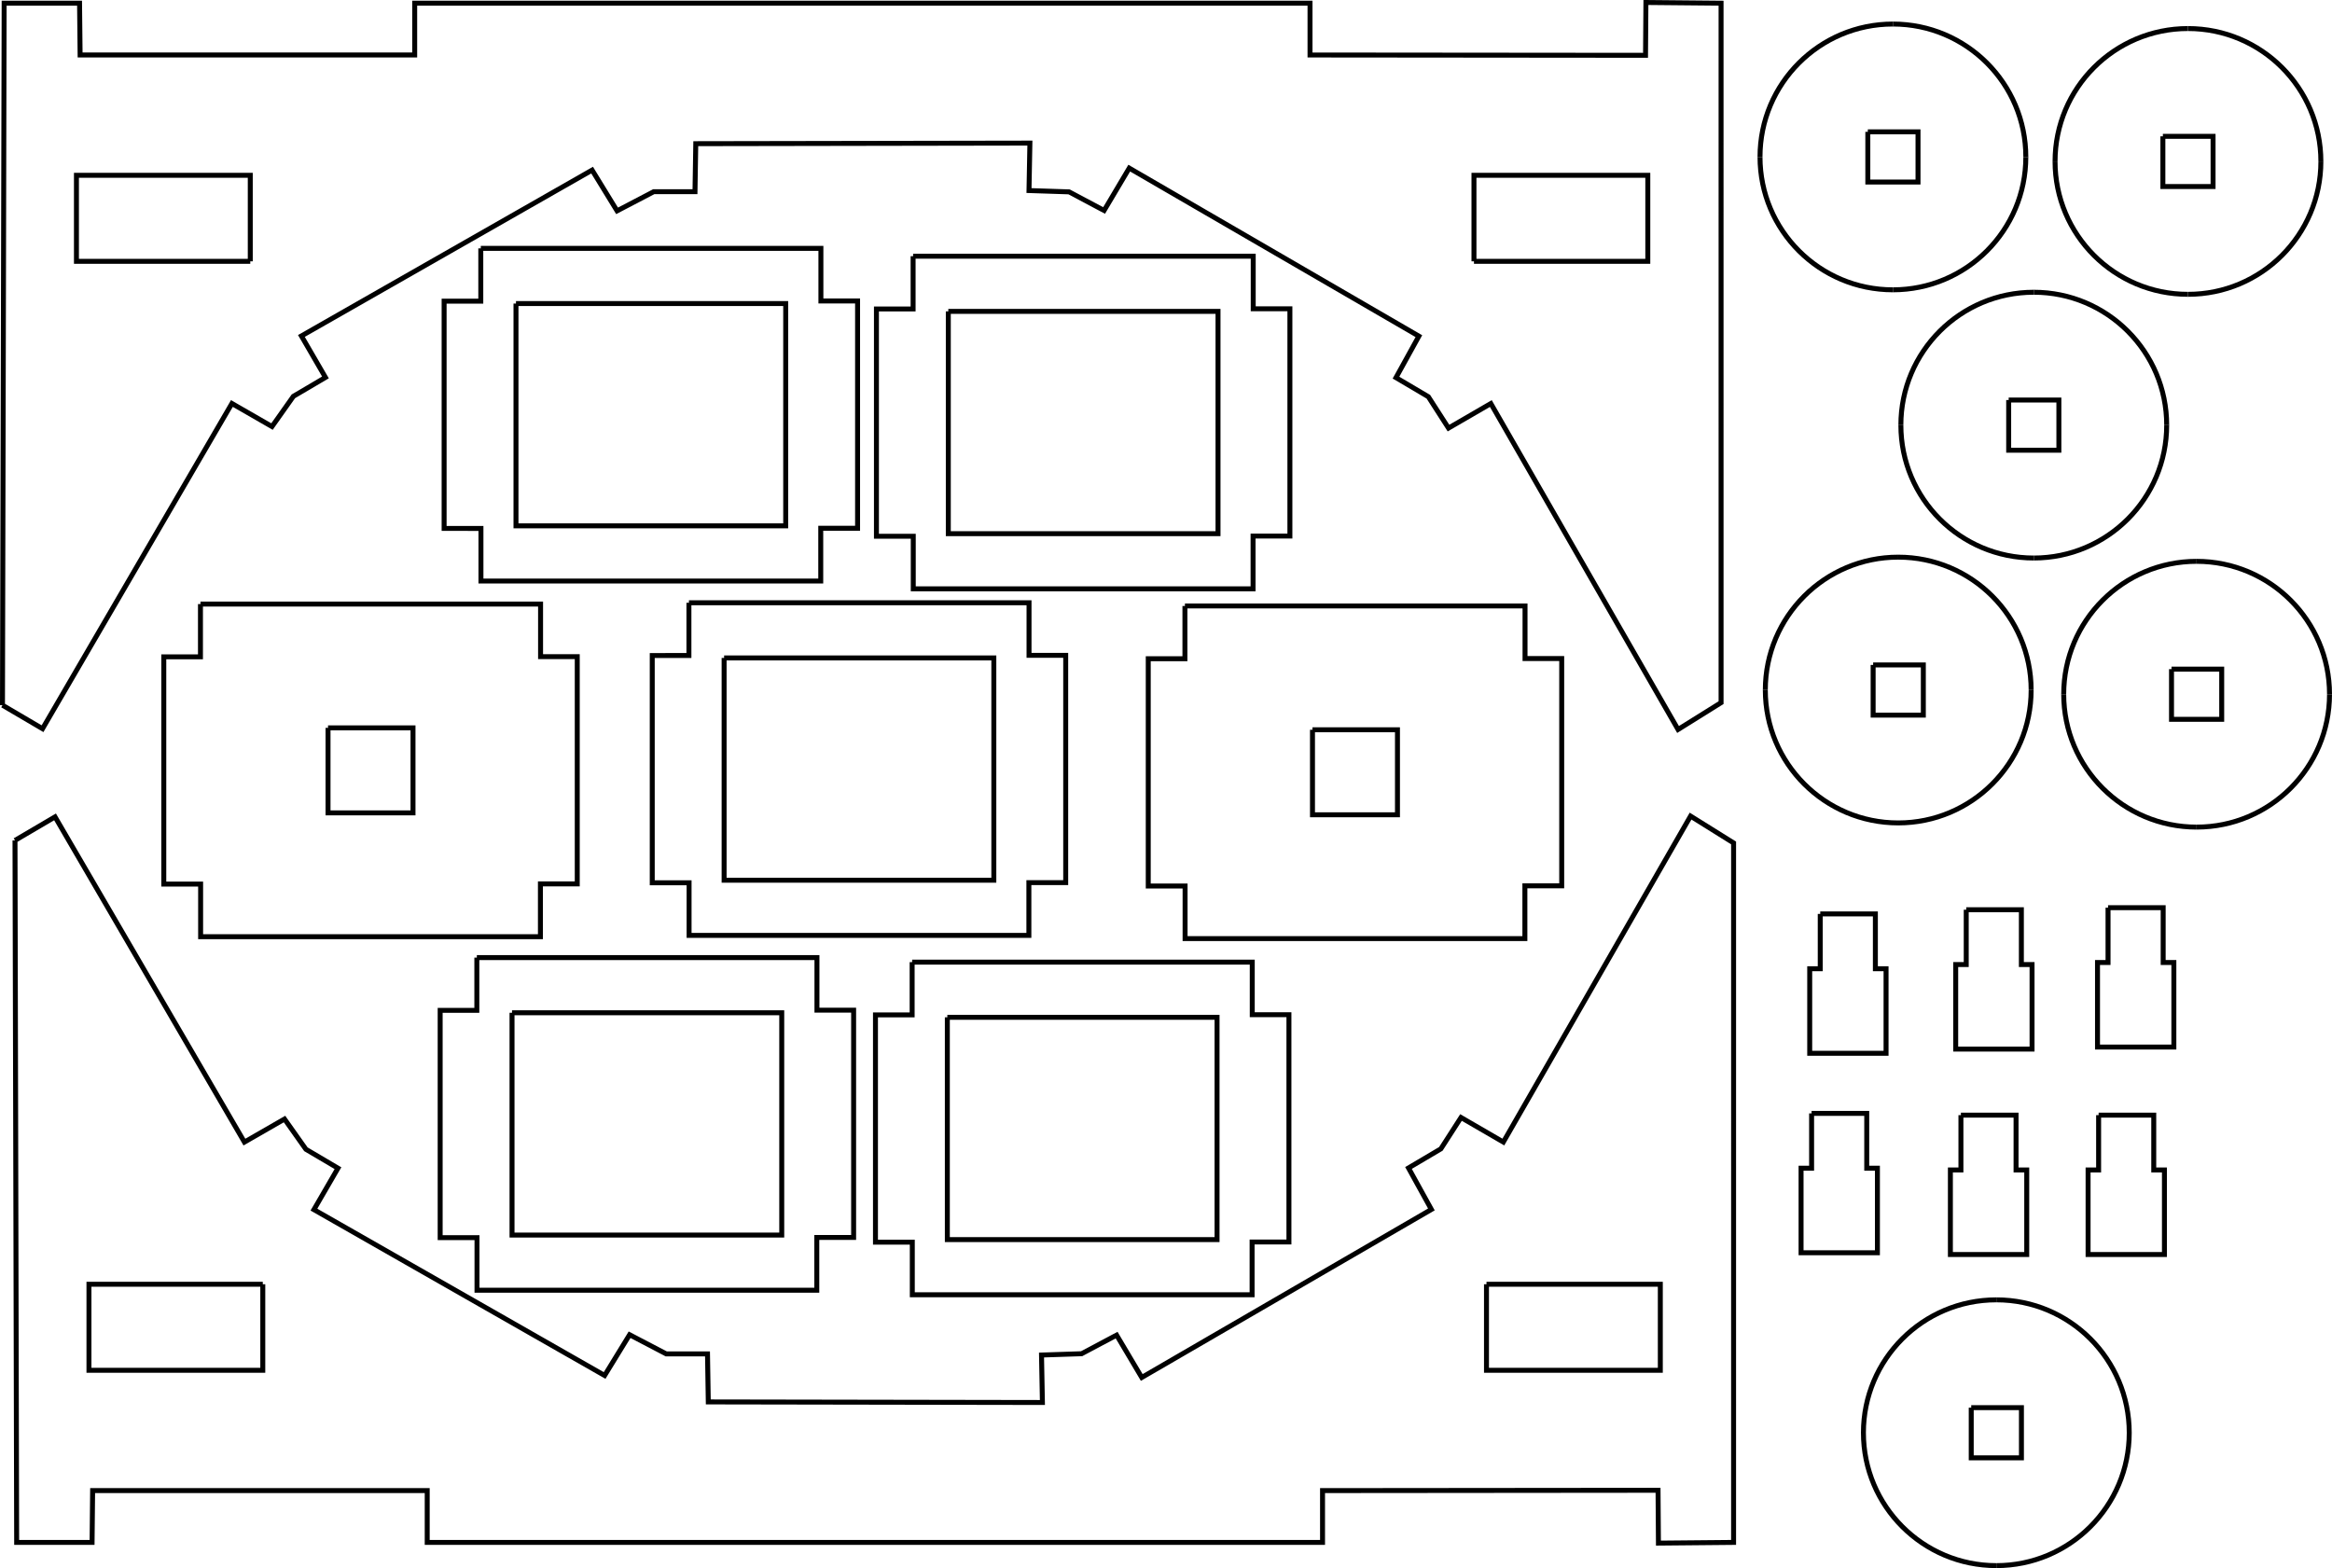 <?xml version="1.0" encoding="UTF-8" standalone="no"?>
<svg
   xmlns:dc="http://purl.org/dc/elements/1.1/"
   xmlns:cc="http://creativecommons.org/ns#"
   xmlns:rdf="http://www.w3.org/1999/02/22-rdf-syntax-ns#"
   xmlns:svg="http://www.w3.org/2000/svg"
   xmlns="http://www.w3.org/2000/svg"
   xmlns:sodipodi="http://sodipodi.sourceforge.net/DTD/sodipodi-0.dtd"
   xmlns:inkscape="http://www.inkscape.org/namespaces/inkscape"
   width="470.568"
   height="316.43"
   id="svg3165"
   version="1.1"
   inkscape:version="0.48.5 r10040"
   sodipodi:docname="ladoshki1-m.dxf">
  <sodipodi:namedview
     pagecolor="#ffffff"
     bordercolor="#666666"
     borderopacity="1"
     objecttolerance="10"
     gridtolerance="10"
     guidetolerance="10"
     inkscape:pageopacity="0"
     inkscape:pageshadow="2"
     inkscape:window-width="640"
     inkscape:window-height="480"
     id="namedview3311"
     showgrid="false"
     fit-margin-top="0"
     fit-margin-left="0"
     fit-margin-right="0"
     fit-margin-bottom="0"
     inkscape:zoom="0.63429569"
     inkscape:cx="346.40222"
     inkscape:cy="197.09905"
     inkscape:window-x="0"
     inkscape:window-y="0"
     inkscape:window-maximized="0"
     inkscape:current-layer="g3185" />
  <desc
     id="desc3167">C:\OpenServer\domains\modular\design\ver1\wood\ladoshki1-m.dxf - scale = 1.000000</desc>
  <defs
     id="defs3169">
    <marker
       refY="0"
       refX="0"
       style="overflow:visible"
       id="DistanceX"
       orient="auto">
      <path
         style="stroke:#000000;stroke-width:0.5"
         d="M 3,-3 -3,3 M 0,-5 0,5"
         id="path3172"
         inkscape:connector-curvature="0" />
    </marker>
    <pattern
       height="8"
       width="8"
       patternUnits="userSpaceOnUse"
       y="0"
       x="0"
       id="Hatch">
      <path
         linecap="square"
         stroke="#000000"
         stroke-width="0.25"
         d="M8 4 l-4,4"
         id="path3175" />
      <path
         linecap="square"
         stroke="#000000"
         stroke-width="0.25"
         d="M6 2 l-4,4"
         id="path3177" />
      <path
         linecap="square"
         stroke="#000000"
         stroke-width="0.25"
         d="M4 0 l-4,4"
         id="path3179" />
    </pattern>
    <symbol
       id="*MODEL_SPACE" />
    <symbol
       id="*PAPER_SPACE" />
  </defs>
  <g
     inkscape:label="0"
     inkscape:groupmode="layer"
     id="g3183"
     transform="translate(-27.315,-46.501)" />
  <g
     inkscape:label="Layer_1"
     inkscape:groupmode="layer"
     id="g3185"
     transform="translate(-27.315,-46.501)">
    <path
       style="fill:none;stroke:#000000"
       d="m 130.636,250.869 54.425,0 0,44.857 -54.425,0 0,-44.857"
       id="path3187"
       inkscape:connector-curvature="0" />
    <path
       style="fill:none;stroke:#000000"
       d="m 123.535,239.735 -5.9e-4,10.647 -7.4,8.8e-4 0,45.863 7.432,0.001 0,10.612 68.567,0 0,-10.648 7.432,0 0,-45.865 -7.401,0 3.9e-4,-10.611 -68.629,-9.2e-4"
       id="path3189"
       inkscape:connector-curvature="0" />
    <path
       style="fill:none;stroke:#000000"
       d="m 292.158,193.763 17.148,0 0,17.155 -17.148,0 0,-17.155"
       id="path3191"
       inkscape:connector-curvature="0" />
    <path
       style="fill:none;stroke:#000000"
       d="m 266.418,168.781 -5.8e-4,10.647 -7.4,8.8e-4 0,45.86 7.432,0.001 0,10.612 68.567,1.5e-4 0,-10.648 7.432,0 0,-45.861 -7.401,0 4e-4,-10.614 -68.629,0.002"
       id="path3193"
       inkscape:connector-curvature="0" />
    <path
       style="fill:none;stroke:#000000"
       d="m 30.341,216.089 0.335,141.659 15.218,-2.9e-4 0.112,-10.457 67.514,0 0,10.457 180.666,-4.7e-4 0,-10.457 67.702,-0.063 0.078,10.66 15.164,-0.141 0.002,-141.145 -8.682,-5.418 -37.779,65.773 -8.542,-4.952 -4.068,6.328 -6.529,3.855 4.619,8.368 -58.442,33.907 -5.075,-8.549 -7.063,3.757 -8.091,0.266 0.181,9.576 -67.421,-0.117 -0.158,-9.69 -8.324,6.1e-4 -7.398,-3.867 -5.039,8.222 -58.659,-33.468 4.852,-8.365 -6.47,-3.814 -4.315,-6.101 -8.092,4.653 -38.213,-65.625 -8.085,4.749"
       id="path3195"
       inkscape:connector-curvature="0" />
    <path
       style="fill:none;stroke:#000000"
       d="m 327.268,305.654 35.078,0 0,17.36 -35.078,0 0,-17.36"
       id="path3197"
       inkscape:connector-curvature="0" />
    <path
       style="fill:none;stroke:#000000"
       d="m 497.383,186.589 c 0,14.809 -12.007,26.815 -26.819,26.815"
       id="path3199"
       inkscape:connector-curvature="0" />
    <path
       style="fill:none;stroke:#000000"
       d="m 470.564,213.404 c -14.812,0 -26.819,-12.005 -26.819,-26.815"
       id="path3201"
       inkscape:connector-curvature="0" />
    <path
       style="fill:none;stroke:#000000"
       d="m 443.745,186.589 c 0,-14.81 12.007,-26.815 26.819,-26.815"
       id="path3203"
       inkscape:connector-curvature="0" />
    <path
       style="fill:none;stroke:#000000"
       d="m 470.564,159.774 c 14.812,0 26.819,12.005 26.819,26.815"
       id="path3205"
       inkscape:connector-curvature="0" />
    <path
       style="fill:none;stroke:#000000"
       d="m 80.343,305.654 -35.078,0 0,17.36 35.078,0 0,-17.36"
       id="path3207"
       inkscape:connector-curvature="0" />
    <path
       style="fill:none;stroke:#000000"
       d="m 497.383,186.589 0,0"
       id="path3209"
       inkscape:connector-curvature="0" />
    <path
       style="fill:none;stroke:#000000"
       d="m 465.499,181.525 10.129,0 0,10.129 -10.129,0 0,-10.129"
       id="path3211"
       inkscape:connector-curvature="0" />
    <path
       style="fill:none;stroke:#000000"
       d="m 394.617,230.921 0,11.062 -2.125,0 0,17.062 15.406,0 0,-17.062 -2.156,0 0,-11.062 -11.125,0 0,0"
       id="path3213"
       inkscape:connector-curvature="0" />
    <path
       style="fill:none;stroke:#000000"
       d="m 93.507,193.378 17.148,0 0,17.155 -17.148,0 0,-17.155"
       id="path3215"
       inkscape:connector-curvature="0" />
    <path
       style="fill:none;stroke:#000000"
       d="m 67.766,168.396 -5.81e-4,10.647 -7.4,8.8e-4 0,45.86 7.432,0.001 0,10.612 68.567,1.5e-4 0,-10.648 7.432,0 0,-45.861 -7.401,0 4e-4,-10.614 -68.629,0.002"
       id="path3217"
       inkscape:connector-curvature="0" />
    <path
       style="fill:none;stroke:#000000"
       d="m 173.432,179.265 54.425,0 0,44.857 -54.425,0 0,-44.857"
       id="path3219"
       inkscape:connector-curvature="0" />
    <path
       style="fill:none;stroke:#000000"
       d="m 166.331,168.131 -5.8e-4,10.647 -7.4,8.8e-4 0,45.863 7.432,0.001 0,10.612 68.567,0 0,-10.648 7.432,0 0,-45.865 -7.401,0 4e-4,-10.611 -68.629,-9.2e-4"
       id="path3221"
       inkscape:connector-curvature="0" />
    <path
       style="fill:none;stroke:#000000"
       d="m 131.435,107.755 54.425,0 0,44.857 -54.425,0 0,-44.857"
       id="path3223"
       inkscape:connector-curvature="0" />
    <path
       style="fill:none;stroke:#000000"
       d="m 124.333,96.622 -5.8e-4,10.647 -7.4,8.8e-4 0,45.863 7.432,0.001 0,10.612 68.567,0 0,-10.648 7.432,0 0,-45.865 -7.401,0 4e-4,-10.611 -68.629,-9.17e-4"
       id="path3225"
       inkscape:connector-curvature="0" />
    <path
       style="fill:none;stroke:#000000"
       d="m 218.671,109.334 54.425,0 0,44.857 -54.425,0 0,-44.857"
       id="path3227"
       inkscape:connector-curvature="0" />
    <path
       style="fill:none;stroke:#000000"
       d="m 211.569,98.2 -5.9e-4,10.647 -7.4,8.8e-4 0,45.863 7.432,0.001 0,10.612 68.567,0 0,-10.648 7.432,0 0,-45.865 -7.401,0 4e-4,-10.611 -68.629,-9.21e-4"
       id="path3229"
       inkscape:connector-curvature="0" />
    <path
       style="fill:none;stroke:#000000"
       d="m 218.475,251.785 54.425,0 0,44.857 -54.425,0 0,-44.857"
       id="path3231"
       inkscape:connector-curvature="0" />
    <path
       style="fill:none;stroke:#000000"
       d="m 437.173,185.744 c 0,14.809 -12.007,26.815 -26.819,26.815"
       id="path3233"
       inkscape:connector-curvature="0" />
    <path
       style="fill:none;stroke:#000000"
       d="m 410.354,212.559 c -14.812,0 -26.819,-12.005 -26.819,-26.815"
       id="path3235"
       inkscape:connector-curvature="0" />
    <path
       style="fill:none;stroke:#000000"
       d="m 383.535,185.744 c 0,-14.81 12.007,-26.815 26.819,-26.815"
       id="path3237"
       inkscape:connector-curvature="0" />
    <path
       style="fill:none;stroke:#000000"
       d="m 410.354,158.929 c 14.812,0 26.819,12.005 26.819,26.815"
       id="path3239"
       inkscape:connector-curvature="0" />
    <path
       style="fill:none;stroke:#000000"
       d="m 211.374,240.651 -5.8e-4,10.647 -7.4,8.8e-4 0,45.863 7.432,9.9e-4 0,10.612 68.567,0 0,-10.648 7.432,0 0,-45.865 -7.401,0 4e-4,-10.611 -68.629,-9.2e-4"
       id="path3241"
       inkscape:connector-curvature="0" />
    <path
       style="fill:none;stroke:#000000"
       d="m 437.173,185.744 0,0"
       id="path3243"
       inkscape:connector-curvature="0" />
    <path
       style="fill:none;stroke:#000000"
       d="m 405.29,180.68 10.129,0 0,10.129 -10.129,0 0,-10.129"
       id="path3245"
       inkscape:connector-curvature="0" />
    <path
       style="fill:none;stroke:#000000"
       d="m 464.525,132.289 c 0,14.809 -12.007,26.815 -26.819,26.815"
       id="path3247"
       inkscape:connector-curvature="0" />
    <path
       style="fill:none;stroke:#000000"
       d="m 437.706,159.104 c -14.812,0 -26.819,-12.005 -26.819,-26.815"
       id="path3249"
       inkscape:connector-curvature="0" />
    <path
       style="fill:none;stroke:#000000"
       d="m 410.886,132.289 c 0,-14.81 12.007,-26.815 26.819,-26.815"
       id="path3251"
       inkscape:connector-curvature="0" />
    <path
       style="fill:none;stroke:#000000"
       d="m 437.706,105.474 c 14.812,0 26.819,12.005 26.819,26.815"
       id="path3253"
       inkscape:connector-curvature="0" />
    <path
       style="fill:none;stroke:#000000"
       d="m 424.076,230.076 0,11.062 -2.125,0 0,17.062 15.406,0 0,-17.062 -2.156,0 0,-11.062 -11.125,0 0,0"
       id="path3255"
       inkscape:connector-curvature="0" />
    <path
       style="fill:none;stroke:#000000"
       d="m 464.525,132.289 0,0"
       id="path3257"
       inkscape:connector-curvature="0" />
    <path
       style="fill:none;stroke:#000000"
       d="m 432.641,127.224 10.129,0 0,10.129 -10.129,0 0,-10.129"
       id="path3259"
       inkscape:connector-curvature="0" />
    <path
       style="fill:none;stroke:#000000"
       d="m 495.639,79.077 c 0,14.809 -12.007,26.815 -26.819,26.815"
       id="path3261"
       inkscape:connector-curvature="0" />
    <path
       style="fill:none;stroke:#000000"
       d="m 468.819,105.892 c -14.812,0 -26.819,-12.005 -26.819,-26.815"
       id="path3263"
       inkscape:connector-curvature="0" />
    <path
       style="fill:none;stroke:#000000"
       d="m 442,79.077 c 0,-14.81 12.007,-26.815 26.819,-26.815"
       id="path3265"
       inkscape:connector-curvature="0" />
    <path
       style="fill:none;stroke:#000000"
       d="m 468.819,52.262 c 14.812,0 26.819,12.005 26.819,26.815"
       id="path3267"
       inkscape:connector-curvature="0" />
    <path
       style="fill:none;stroke:#000000"
       d="m 452.691,229.664 0,11.062 -2.125,0 0,17.062 15.406,0 0,-17.062 -2.156,0 0,-11.062 -11.125,0 0,0"
       id="path3269"
       inkscape:connector-curvature="0" />
    <path
       style="fill:none;stroke:#000000"
       d="m 495.639,79.077 0,0"
       id="path3271"
       inkscape:connector-curvature="0" />
    <path
       style="fill:none;stroke:#000000"
       d="m 463.755,74.012 10.129,0 0,10.129 -10.129,0 0,-10.129"
       id="path3273"
       inkscape:connector-curvature="0" />
    <path
       style="fill:none;stroke:#000000"
       d="m 436.101,78.168 c 0,14.809 -12.007,26.815 -26.819,26.815"
       id="path3275"
       inkscape:connector-curvature="0" />
    <path
       style="fill:none;stroke:#000000"
       d="m 409.282,104.983 c -14.812,0 -26.819,-12.005 -26.819,-26.815"
       id="path3277"
       inkscape:connector-curvature="0" />
    <path
       style="fill:none;stroke:#000000"
       d="m 382.462,78.168 c 0,-14.81 12.007,-26.815 26.819,-26.815"
       id="path3279"
       inkscape:connector-curvature="0" />
    <path
       style="fill:none;stroke:#000000"
       d="m 409.282,51.353 c 14.812,0 26.819,12.005 26.819,26.815"
       id="path3281"
       inkscape:connector-curvature="0" />
    <path
       style="fill:none;stroke:#000000"
       d="m 392.873,271.173 0,11.062 -2.125,0 0,17.062 15.406,0 0,-17.062 -2.156,0 0,-11.062 -11.125,0 0,0"
       id="path3283"
       inkscape:connector-curvature="0" />
    <path
       style="fill:none;stroke:#000000"
       d="m 436.101,78.168 0,0"
       id="path3285"
       inkscape:connector-curvature="0" />
    <path
       style="fill:none;stroke:#000000"
       d="m 404.217,73.104 10.129,0 0,10.129 -10.129,0 0,-10.129"
       id="path3287"
       inkscape:connector-curvature="0" />
    <path
       style="fill:none;stroke:#000000"
       d="m 423.004,271.527 0,11.062 -2.125,0 0,17.062 15.406,0 0,-17.062 -2.156,0 0,-11.062 -11.125,0 0,0"
       id="path3289"
       inkscape:connector-curvature="0" />
    <path
       style="fill:none;stroke:#000000"
       d="m 27.815,188.8 0.335,-141.659 15.218,2.91e-4 0.112,10.457 67.514,0 0,-10.457 180.666,4.67e-4 0,10.457 67.702,0.063 0.078,-10.66 15.165,0.141 0.002,141.145 -8.682,5.418 -37.779,-65.773 -8.542,4.952 -4.068,-6.328 -6.529,-3.855 4.619,-8.368 -58.442,-33.907 -5.075,8.549 -7.063,-3.757 -8.091,-0.266 0.181,-9.576 -67.421,0.117 -0.158,9.69 -8.324,-6.09e-4 -7.398,3.867 -5.039,-8.222 -58.659,33.468 4.852,8.365 -6.47,3.814 -4.315,6.101 -8.092,-4.653 -38.213,65.625 -8.085,-4.749"
       id="path3291"
       inkscape:connector-curvature="0" />
    <path
       style="fill:none;stroke:#000000"
       d="m 324.743,99.235 35.078,0 0,-17.36 -35.078,0 0,17.36"
       id="path3293"
       inkscape:connector-curvature="0" />
    <path
       style="fill:none;stroke:#000000"
       d="m 77.817,99.235 -35.078,0 0,-17.36 35.078,0 0,17.36"
       id="path3295"
       inkscape:connector-curvature="0" />
    <path
       style="fill:none;stroke:#000000"
       d="m 456.969,335.616 c 0,14.809 -12.007,26.815 -26.819,26.815"
       id="path3297"
       inkscape:connector-curvature="0" />
    <path
       style="fill:none;stroke:#000000"
       d="m 430.15,362.431 c -14.812,0 -26.819,-12.005 -26.819,-26.815"
       id="path3299"
       inkscape:connector-curvature="0" />
    <path
       style="fill:none;stroke:#000000"
       d="m 403.33,335.616 c 0,-14.809 12.007,-26.815 26.819,-26.815"
       id="path3301"
       inkscape:connector-curvature="0" />
    <path
       style="fill:none;stroke:#000000"
       d="m 430.15,308.801 c 14.812,0 26.819,12.005 26.819,26.815"
       id="path3303"
       inkscape:connector-curvature="0" />
    <path
       style="fill:none;stroke:#000000"
       d="m 450.789,271.527 0,11.062 -2.125,0 0,17.062 15.406,0 0,-17.062 -2.156,0 0,-11.062 -11.125,0 0,0"
       id="path3305"
       inkscape:connector-curvature="0" />
    <path
       style="fill:none;stroke:#000000"
       d="m 456.969,335.616 0,0"
       id="path3307"
       inkscape:connector-curvature="0" />
    <path
       style="fill:none;stroke:#000000"
       d="m 425.085,330.552 10.129,0 0,10.129 -10.129,0 0,-10.129"
       id="path3309"
       inkscape:connector-curvature="0" />
  </g>
</svg>
